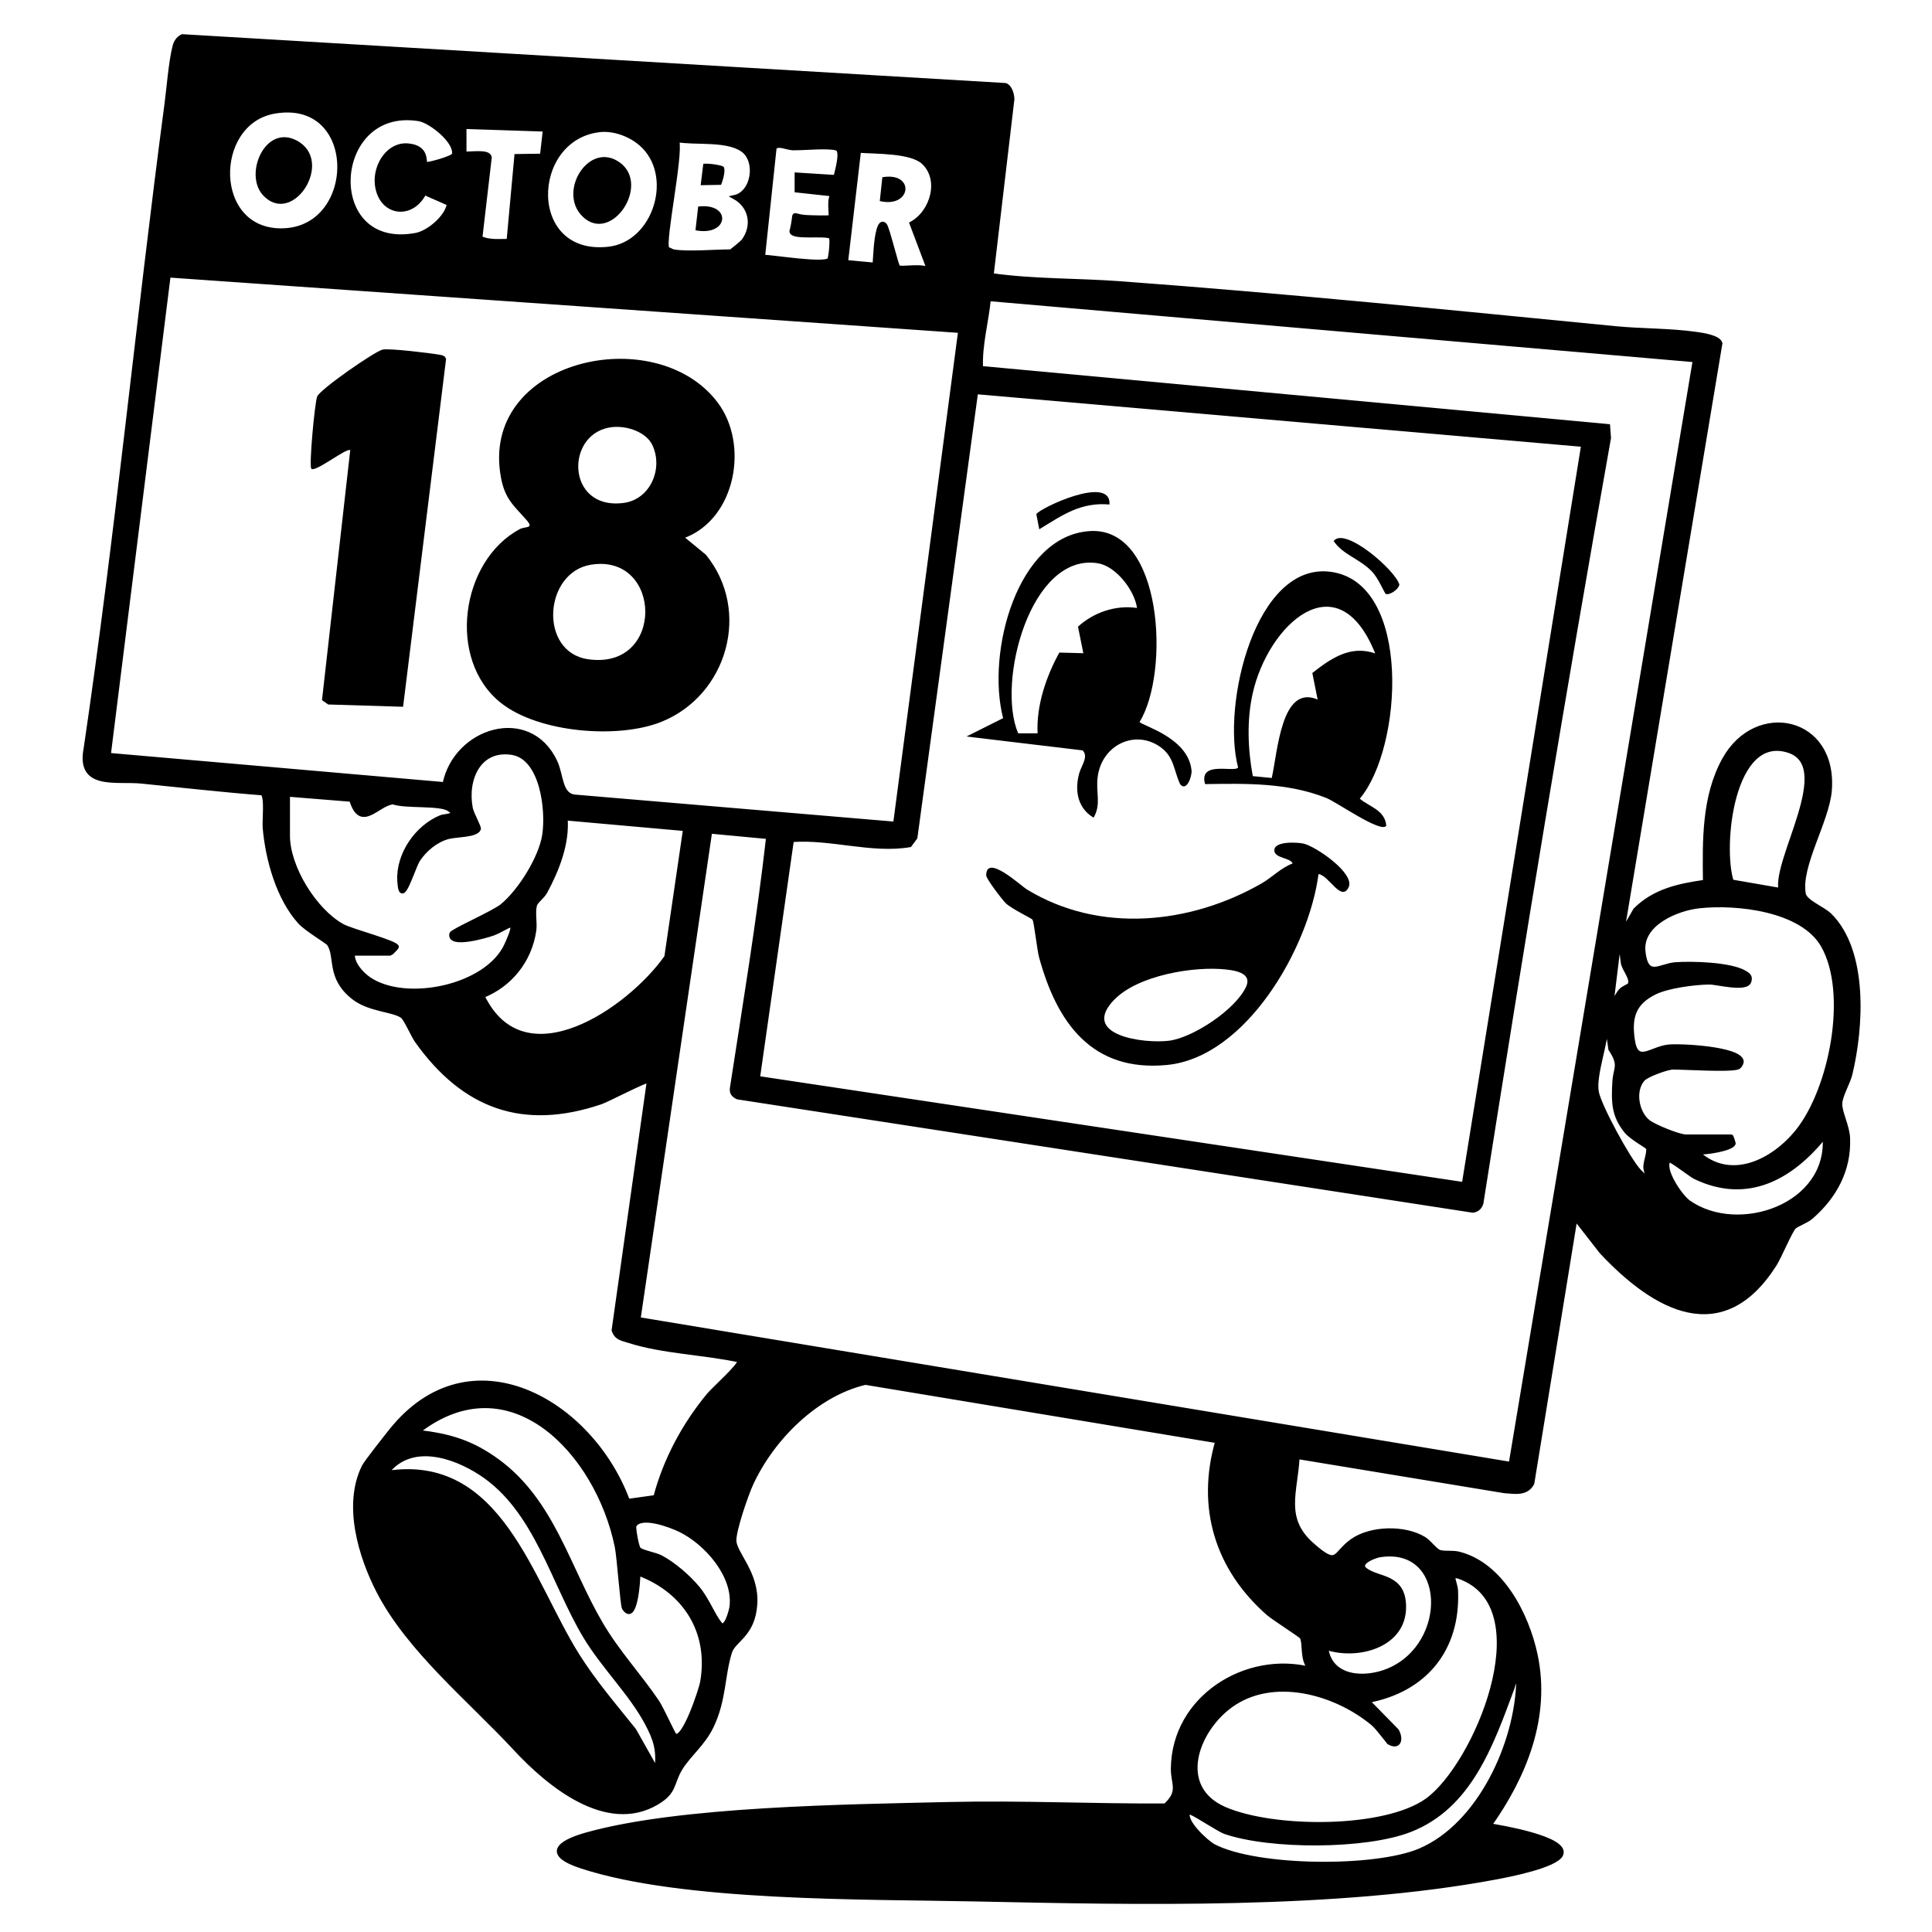 <svg width="476" height="476" viewBox="0 0 476 476" fill="none" xmlns="http://www.w3.org/2000/svg">
<rect x="0" y="0" width="476" height="476" fill="#808080" stroke="none"/>
<g clip-path="url(#clip0_540_713)">
<rect width="476" height="476" fill="white"/>
<path d="M244.268 67.79C254.654 69.271 265.386 69.009 275.9 69.782C316.651 72.783 357.377 76.884 398.064 80.868C404.408 81.484 411.456 81.353 417.813 82.257C419.399 82.48 423.338 83.004 423.863 84.577L399.675 229.72L402.873 224.177C407.618 219.42 413.72 218.162 420.064 217.258C419.949 207.102 419.731 196.291 424.771 187.144C432.663 172.834 452.296 176.936 450.813 194.81C450.186 202.332 443.113 213.484 444.417 220.272C444.788 222.185 449.239 223.876 450.838 225.474C459.856 234.411 458.64 253.177 455.89 264.63C455.366 266.805 453.486 269.819 453.396 271.903C453.307 273.986 455.187 277.446 455.315 280.316C455.673 288.323 451.977 294.862 446.272 299.854C445.07 300.903 442.678 301.702 442.025 302.37C441.066 303.353 438.47 309.617 437.254 311.53C424.349 331.842 407.721 322.538 394.508 308.412L388.138 300.234L377.522 365.455C376.089 368.154 373.237 367.578 370.615 367.381L319.695 358.981C319.273 367.486 315.935 374.051 323.225 380.512C329.825 386.356 328.508 382.87 333.164 379.594C337.82 376.318 346.21 376.253 350.84 379.096C352.209 379.935 353.693 382.071 354.678 382.359C356.033 382.765 357.773 382.385 359.385 382.779C369.873 385.373 376.243 397.77 378.353 407.808C381.551 423.048 375.642 437.568 367.034 449.715C369.604 450.148 386.347 452.887 384.646 456.91C383.457 459.714 371.625 461.994 368.453 462.584C329.007 469.949 280.3 468.808 240.124 467.97C213.161 467.406 168.164 468.048 143.209 459.845C134.345 456.923 137.197 454.027 144.463 451.983C167.473 445.496 209.056 445.063 233.678 444.474C251.482 444.054 269.313 444.932 287.104 444.828C290.942 441.316 288.921 439.586 288.972 435.694C289.164 418.226 307.02 407.14 322.931 411.202C320.578 409.328 321.601 404.899 320.706 403.365C320.45 402.92 313.747 398.674 312.392 397.482C299.882 386.448 295.201 371.483 299.908 355.076L213.213 340.688C201.151 343.531 190.33 354.29 185.124 365.533C183.884 368.207 180.852 376.987 180.929 379.594C181.018 382.792 186.582 387.549 186.084 395.215C185.572 402.959 180.788 403.981 179.829 407.113C178 413.089 178.473 418.816 175.327 425.368C173.229 429.731 169.673 432.378 167.627 435.786C165.439 439.429 166.437 441.473 161.794 444.199C149.374 451.485 135.113 439.651 126.914 430.806C115.786 418.802 100.731 406.576 93.236 392.07C88.746 383.368 84.986 370.749 89.603 361.379C90.153 360.252 95.103 354.015 96.28 352.534C115.786 328.068 145.588 345.13 154.708 369.792L161.461 368.849C163.904 359.623 168.56 350.974 174.597 343.688C175.928 342.077 182.234 336.56 182.259 335.197C173.651 333.31 163.29 333.061 154.977 330.388C153.288 329.85 151.843 329.745 151.19 327.727L159.863 266.334C159.351 265.927 149.784 270.986 148.057 271.575C128.884 278.088 114.264 272.715 102.688 256.479C101.754 255.169 99.925 250.936 99.094 250.359C96.715 248.721 90.946 248.852 87.007 245.72C80.803 240.793 83.157 235.84 81.034 232.564C80.688 232.026 75.482 228.986 73.845 227.165C68.575 221.346 65.889 211.741 65.224 203.97C65.058 202.096 65.774 196.265 64.623 195.452C54.672 194.679 44.759 193.552 34.834 192.556C28.605 191.94 19.178 194.299 21.109 184.392C28.899 131.7 34.002 78.627 40.999 25.83C41.549 21.715 42.035 15.268 42.981 11.533C43.275 10.367 43.813 9.476 44.913 8.925L247.709 20.955C248.873 21.348 249.41 23.261 249.423 24.428L244.307 67.829L244.268 67.79ZM67.578 27.507C52.011 30.22 52.011 57.49 69.957 56.743C88.465 55.983 88.593 23.838 67.578 27.507ZM104.837 40.415C105.118 40.664 111.642 38.947 111.834 38.082C112.511 34.924 106.116 29.827 103.2 29.355C81.238 25.83 79.281 62.221 102.458 57.883C105.579 57.306 110.107 53.506 110.606 50.204L104.568 47.544C101.294 54.004 93.402 52.628 92.827 45.106C92.481 40.559 95.781 35.344 100.629 35.842C105.477 36.34 104.377 39.956 104.85 40.402L104.837 40.415ZM134.256 31.923L114.43 31.268V37.807C115.696 38.004 120.378 37.113 120.659 38.751L118.344 58.617C120.531 59.652 122.961 59.351 125.302 59.351L127.221 38.449L133.527 38.358L134.256 31.923ZM147.532 32.081C130.15 34.308 129.459 63.544 149.924 61.29C161.513 60.019 166.654 43.114 157.931 35.488C155.207 33.103 151.101 31.622 147.532 32.081ZM165.913 61.945C169.443 62.548 176.03 61.945 179.982 61.945C180.187 61.945 182.86 59.744 183.167 59.325C185.917 55.577 184.971 50.794 180.942 48.566C185.661 47.544 186.813 39.485 182.822 36.851C178.831 34.217 171.374 35.331 166.859 34.531C167.857 38.475 163.342 59.39 164.403 61.198C164.442 61.277 165.772 61.932 165.9 61.959L165.913 61.945ZM205.832 43.626C206.114 42.315 207.738 37.06 206.114 36.589C203.875 35.933 198.107 36.589 195.306 36.523C193.911 36.484 191.571 35.252 190.829 36.458L187.989 63.243C190.458 63.308 203.351 65.431 204.323 63.95C204.617 63.505 205.167 58.656 204.63 58.342C203.146 57.464 195.139 58.761 194.999 57.005C196.406 51.554 194.436 53.166 198.516 53.467C199.488 53.532 204.387 53.69 204.592 53.467C204.899 53.139 204.003 48.867 205.218 47.898L196.278 46.928V43.01L205.82 43.612L205.832 43.626ZM227.436 39.956C224.379 37.178 215.72 37.453 211.639 37.139L208.442 64.553L215.477 65.208C215.668 62.601 215.758 59.154 216.436 56.691C216.615 56.022 217.101 54.476 218.022 55.419C218.636 56.035 220.887 65.444 221.296 65.798C221.974 66.401 227.436 65.143 228.907 66.519L224.584 55.066C229.649 52.314 232.092 44.189 227.436 39.956ZM236.581 81.536L41.549 67.869L26.801 185.991L109.518 193.198C112.204 179.727 130.393 174.079 136.801 187.616C138.438 191.062 137.939 195.976 141.751 196.278L220.542 202.948L236.568 81.536H236.581ZM417.557 88.744L243.629 73.687C243.079 79.348 241.442 84.944 241.697 90.67L396.196 104.98L396.414 107.876C385.235 170.606 374.9 233.494 364.974 296.46C364.654 297.496 363.938 298.151 362.864 298.282L181.747 270.37C180.699 269.885 180.123 269.256 180.34 268.011C183.5 247.463 186.915 226.863 189.256 206.224L174.968 204.887L157.317 325.002L372.201 360.672L417.557 88.744ZM390.07 109.606L240.482 96.619L225.53 206.368L224.149 208.229C214.773 209.815 204.668 206.237 195.101 206.971L186.736 265.6L360.651 291.743L390.07 109.606ZM438.674 219.276C437.165 211.61 452.335 188.704 440.631 184.969C426.74 180.54 423.863 208.504 426.651 217.192L438.674 219.276ZM70.942 195.78V205.896C70.942 213.707 77.58 224.36 84.346 228.108C86.649 229.392 97.802 232.223 97.789 233.311C97.789 233.429 96.318 234.949 96.203 234.949H86.93C86.725 237.321 89.015 239.85 90.806 241.108C99.797 247.398 120.02 243.27 124.765 232.773C128.257 225.068 125.008 228.763 121.439 230.035C120.02 230.546 110.452 233.402 111.22 230.061C111.386 229.353 121.529 224.924 123.678 223.181C128.052 219.617 133.22 211.387 134.089 205.739C135.036 199.567 133.552 186.581 126.082 185.48C118.011 184.287 114.635 191.953 115.978 199.082C116.259 200.563 118.178 203.826 117.973 204.271C117.231 205.91 112.447 205.661 110.299 206.263C107.382 207.089 104.671 209.33 103.008 211.885C101.716 213.877 98.8 224.491 98.378 217.009C98.02 210.457 102.739 203.721 108.649 201.31C109.48 200.969 113.228 201.048 110.58 199.37C108.227 197.877 99.964 198.794 96.83 197.68C93.031 197.995 88.887 204.887 86.534 197.038L70.942 195.78ZM168.79 204.258L139.359 201.637C139.845 207.862 137.274 214.336 134.371 219.721C133.693 220.979 132.094 222.028 131.813 222.984C131.288 224.78 131.915 227.296 131.621 229.314C130.521 236.718 125.686 242.693 118.894 245.393C129.101 266.583 154.977 248.839 164.173 235.774L168.79 204.245V204.258ZM428.122 263.018C425.756 263.713 415.51 263.018 412.134 263.018C410.854 263.018 405.725 264.827 404.766 265.94C402.31 268.758 403.295 274.157 406.096 276.371C407.567 277.525 413.668 280.001 415.331 280.001H426.523C426.613 280.001 427.137 281.548 427.137 281.639C427.086 283.094 419.693 284.182 418.209 283.92C426.216 291.402 436.768 286.265 442.844 278.704C451.12 268.391 455.801 244.869 449.175 233.062C444.085 223.98 427.828 222.277 418.618 223.286C413.118 223.889 404.152 227.597 404.907 234.451C405.661 241.304 408.974 237.845 412.786 237.57C416.917 237.268 426.408 237.53 429.925 239.64C430.834 240.19 431.358 240.636 431 241.789C430.296 244.069 423.018 242.038 421.1 242.064C417.454 242.117 410.778 242.969 407.554 244.62C402.566 247.162 401.492 250.556 402.272 256.125C403.154 262.442 406.646 258.392 410.944 257.868C413.809 257.514 428.467 258.274 429.094 261.393C429.209 261.983 428.544 262.9 428.135 263.018H428.122ZM401.466 242.667C402.374 241.095 399.957 238.775 399.816 237.085L399.036 231.031L397.117 246.69C398.077 246.349 398.46 244.96 399.317 244.03C399.906 243.388 401.377 242.838 401.479 242.667H401.466ZM405.956 282.714C405.789 282.426 401.914 280.316 400.609 278.691C397.488 274.825 397.475 271.431 397.744 266.596C397.936 262.992 399.484 262.612 396.759 258.471L395.838 251.906C395.94 256.597 392.653 264.8 393.408 269.033C394.035 272.506 401.3 285.807 403.82 288.467C407.107 291.939 405.367 288.899 405.38 287.471C405.393 286.042 406.467 283.566 405.956 282.701V282.714ZM411.174 285.872C409.409 287.969 414.001 294.744 416.073 296.198C428.263 304.769 450.928 297.155 449.533 279.988C441.309 290.223 430.475 296.198 417.633 290.026C416.623 289.541 411.468 285.505 411.174 285.859V285.872ZM157.279 387.706C157.304 389.383 156.575 400.443 153.736 396.211C153.314 395.582 152.495 383.643 151.958 381.049C147.213 357.907 125.686 334.961 102.906 352.783C110.734 353.674 116.259 355.299 122.68 360.016C136.187 369.963 139.935 386.225 148.057 400.05C152.163 407.048 157.445 412.67 161.896 419.222C163.073 420.965 165.861 427.255 166.245 427.53C168.471 429.155 172.692 416.142 172.986 414.504C175.199 401.99 168.637 391.939 157.292 387.706H157.279ZM161.756 436.008C162.331 431.16 161.487 428.552 159.313 424.477C155.475 417.282 148.645 410.625 144.232 403.313C136.174 389.973 132.132 371.928 118.472 363.017C111.565 358.509 101.153 355.194 95.257 362.886C123.141 358.536 130.636 389.331 142.314 407.887C146.445 414.439 151.459 420.27 156.268 426.285L161.756 436.021V436.008ZM157.432 381.678C158.123 382.399 161.487 382.949 162.83 383.67C166.117 385.439 169.558 388.427 171.963 391.31C174.239 394.035 175.659 397.901 177.424 400.089C178.806 401.806 180.11 396.853 180.238 395.791C181.146 388.112 173.881 380.014 167.486 376.934C165.196 375.833 157.867 373.029 156.294 375.899C156.077 376.305 156.87 381.101 157.42 381.665L157.432 381.678ZM326.756 405.986C327.74 413.613 336.323 413.954 342.092 411.53C357.377 405.121 356.801 380.472 339.892 383.185C338.702 383.368 334.277 385.046 336.349 386.71C339.47 389.2 345.878 388.047 345.929 395.857C345.993 405.593 334.302 408.542 326.743 405.986H326.756ZM342.245 429.338C341.977 429.194 339.508 425.721 338.216 424.647C328.968 416.968 313.658 412.709 303.272 420.205C294.715 426.377 289.624 440.359 301.673 445.64C313.722 450.921 341.273 451.039 351.659 443.491C363.554 434.842 379.466 397.036 360.472 388.885C356.571 387.208 358.643 389.567 358.732 391.965C359.334 406.589 350.879 416.483 336.988 419.064L344.177 426.403C345.379 428.604 344.663 430.701 342.245 429.351V429.338ZM292.873 446.466C291.338 448.444 297.26 453.909 299.051 454.839C309.706 460.343 338.766 460.566 349.766 455.927C364.501 449.702 373.813 429.443 374.081 413.836C373.007 414.019 372.93 415.107 372.623 415.933C367.494 429.718 362.211 445.116 347.4 450.895C336.413 455.18 312.929 455.193 301.814 451.367C300.215 450.816 293.18 446.072 292.86 446.479L292.873 446.466Z" fill="black" stroke="black" stroke-miterlimit="10"/>
<path d="M324.85 215.358C322.484 233.481 307.058 260.529 287.463 262.389C269.146 264.132 260.41 252.155 255.972 235.735C255.511 234.018 254.77 227.191 254.386 226.588C254.181 226.261 249.244 223.928 247.799 222.539C246.954 221.727 242.977 216.524 242.977 215.672C242.964 210.221 251.482 218.215 253.043 219.158C270.848 230.022 293.18 227.768 310.806 217.664C313.479 216.131 315.564 213.825 318.467 212.75C317.994 211.361 314.349 211.466 314.003 209.802C313.453 207.142 319.593 207.508 321.077 207.823C324.146 208.478 333.918 215.188 332.268 218.608C330.465 222.343 327.395 215.672 324.888 215.358H324.85ZM274.544 246.271C265.949 255.143 281.924 257.174 288 256.414C293.973 255.667 304.41 248.708 306.994 243.152C308.478 239.955 304.871 239.168 302.146 238.867C294.229 237.963 280.338 240.295 274.557 246.284L274.544 246.271Z" fill="black"/>
<path d="M168.791 132.46L173.92 136.679C185.163 150.504 179.177 171.262 163.022 177.814C152.316 182.151 132.695 180.539 123.435 173.201C109.992 162.547 113.497 138.16 128.052 130.363C129.395 129.642 131.621 130.31 129.779 128.188C126.709 124.663 124.445 123.09 123.435 117.717C117.973 88.626 161.436 78.824 176.798 99.148C184.638 109.527 181.211 127.703 168.791 132.473V132.46ZM151.357 105.19C139.116 105.923 139.155 125.881 153.71 123.902C160.195 123.024 163.47 115.49 160.733 109.671C159.21 106.461 154.695 104.993 151.37 105.19H151.357ZM145.601 139.13C133.962 141.004 132.695 160.634 144.859 162.416C163.905 165.207 163.24 136.286 145.601 139.13Z" fill="black"/>
<path d="M86.291 110.917C85.421 110.222 77.631 116.499 76.698 115.477C76.097 114.822 77.542 99.214 78.143 97.694C78.834 95.938 92.43 86.477 94.31 86.123C96.088 85.796 106.027 86.988 108.342 87.407C109.071 87.538 109.634 87.643 109.902 88.456L99.312 174.132L80.855 173.568L79.332 172.494L86.291 110.903V110.917Z" fill="black"/>
<path d="M143.427 53.244C137.326 47.085 145.217 34.492 152.79 40.101C160.349 45.709 150.474 60.347 143.427 53.244Z" fill="black"/>
<path d="M64.751 48.042C60.07 42.905 65.314 30.508 73.104 34.623C82.62 39.642 72.08 56.088 64.751 48.042Z" fill="black"/>
<path d="M171.349 56.73L172.014 50.885C180.404 49.903 179.586 58.368 171.349 56.73Z" fill="black"/>
<path d="M178.307 41.136C178.831 42 178.09 44.517 177.655 45.539L172.628 45.63L173.267 40.415C173.549 40.113 177.974 40.598 178.307 41.149V41.136Z" fill="black"/>
<path d="M216.756 49.536L217.395 43.665C225.517 42.289 224.609 51.383 216.756 49.536Z" fill="black"/>
<path d="M268.456 130.848C286.58 129.642 288.23 165.824 280.773 177.854C281.058 178.745 292.732 181.563 293.563 189.791C293.717 191.298 292.336 195.138 290.763 193.225C289.1 189.582 289.304 186.463 285.812 183.999C279.711 179.701 271.526 183.449 270.451 191.338C269.914 195.269 271.397 198.113 269.428 201.454C264.951 198.768 264.938 193.867 265.91 190.473C266.486 188.507 268.239 186.41 266.729 184.877L238.116 181.457L247.143 176.932C242.949 160.687 250.615 132.034 268.456 130.848ZM270.502 138.776C253.849 136.077 245.483 168.196 250.855 180.671H255.64C255.294 173.896 257.75 166.636 260.999 160.778L266.908 160.936L265.591 154.396C269.454 150.872 274.864 149.024 280.121 149.784H280.134C279.481 145.329 274.902 139.497 270.502 138.776Z" fill="black"/>
<path d="M341.542 203.433C340.404 205.438 329.301 197.601 326.807 196.618C317.201 192.779 306.879 193.041 296.902 193.185C295.252 187.262 304.244 190.446 305.037 189.083C300.944 173.581 309.322 138.357 327.894 140.886C347.95 143.624 345.609 184.235 335.019 196.776C337.359 198.781 341.209 199.554 341.555 203.446L341.542 203.433ZM338.805 160.961C329.544 137.963 312.469 153.898 308.657 170.737C307.148 177.421 307.429 184.536 308.657 191.219L313.326 191.678C314.784 185.44 315.615 168.47 324.633 172.349L323.328 165.81C327.997 162.154 332.704 158.904 338.792 160.975L338.805 160.961Z" fill="black"/>
<path d="M344.778 144.018C344.522 145.381 342.181 146.731 341.401 146.311C341.12 146.154 339.611 142.445 337.986 140.781C334.916 137.61 330.874 136.706 328.585 133.299C331.297 129.643 343.806 140.493 344.765 144.018" fill="black"/>
<path d="M273.355 124.296C266.217 123.68 261.792 126.904 256.049 130.402L255.333 126.694C255.844 125.344 273.815 116.787 273.355 124.283V124.296Z" fill="black"/>
</g>
<defs>
<clipPath id="clip0_540_713">
<rect width="476" height="476" fill="white"/>
</clipPath>
</defs>
</svg>

